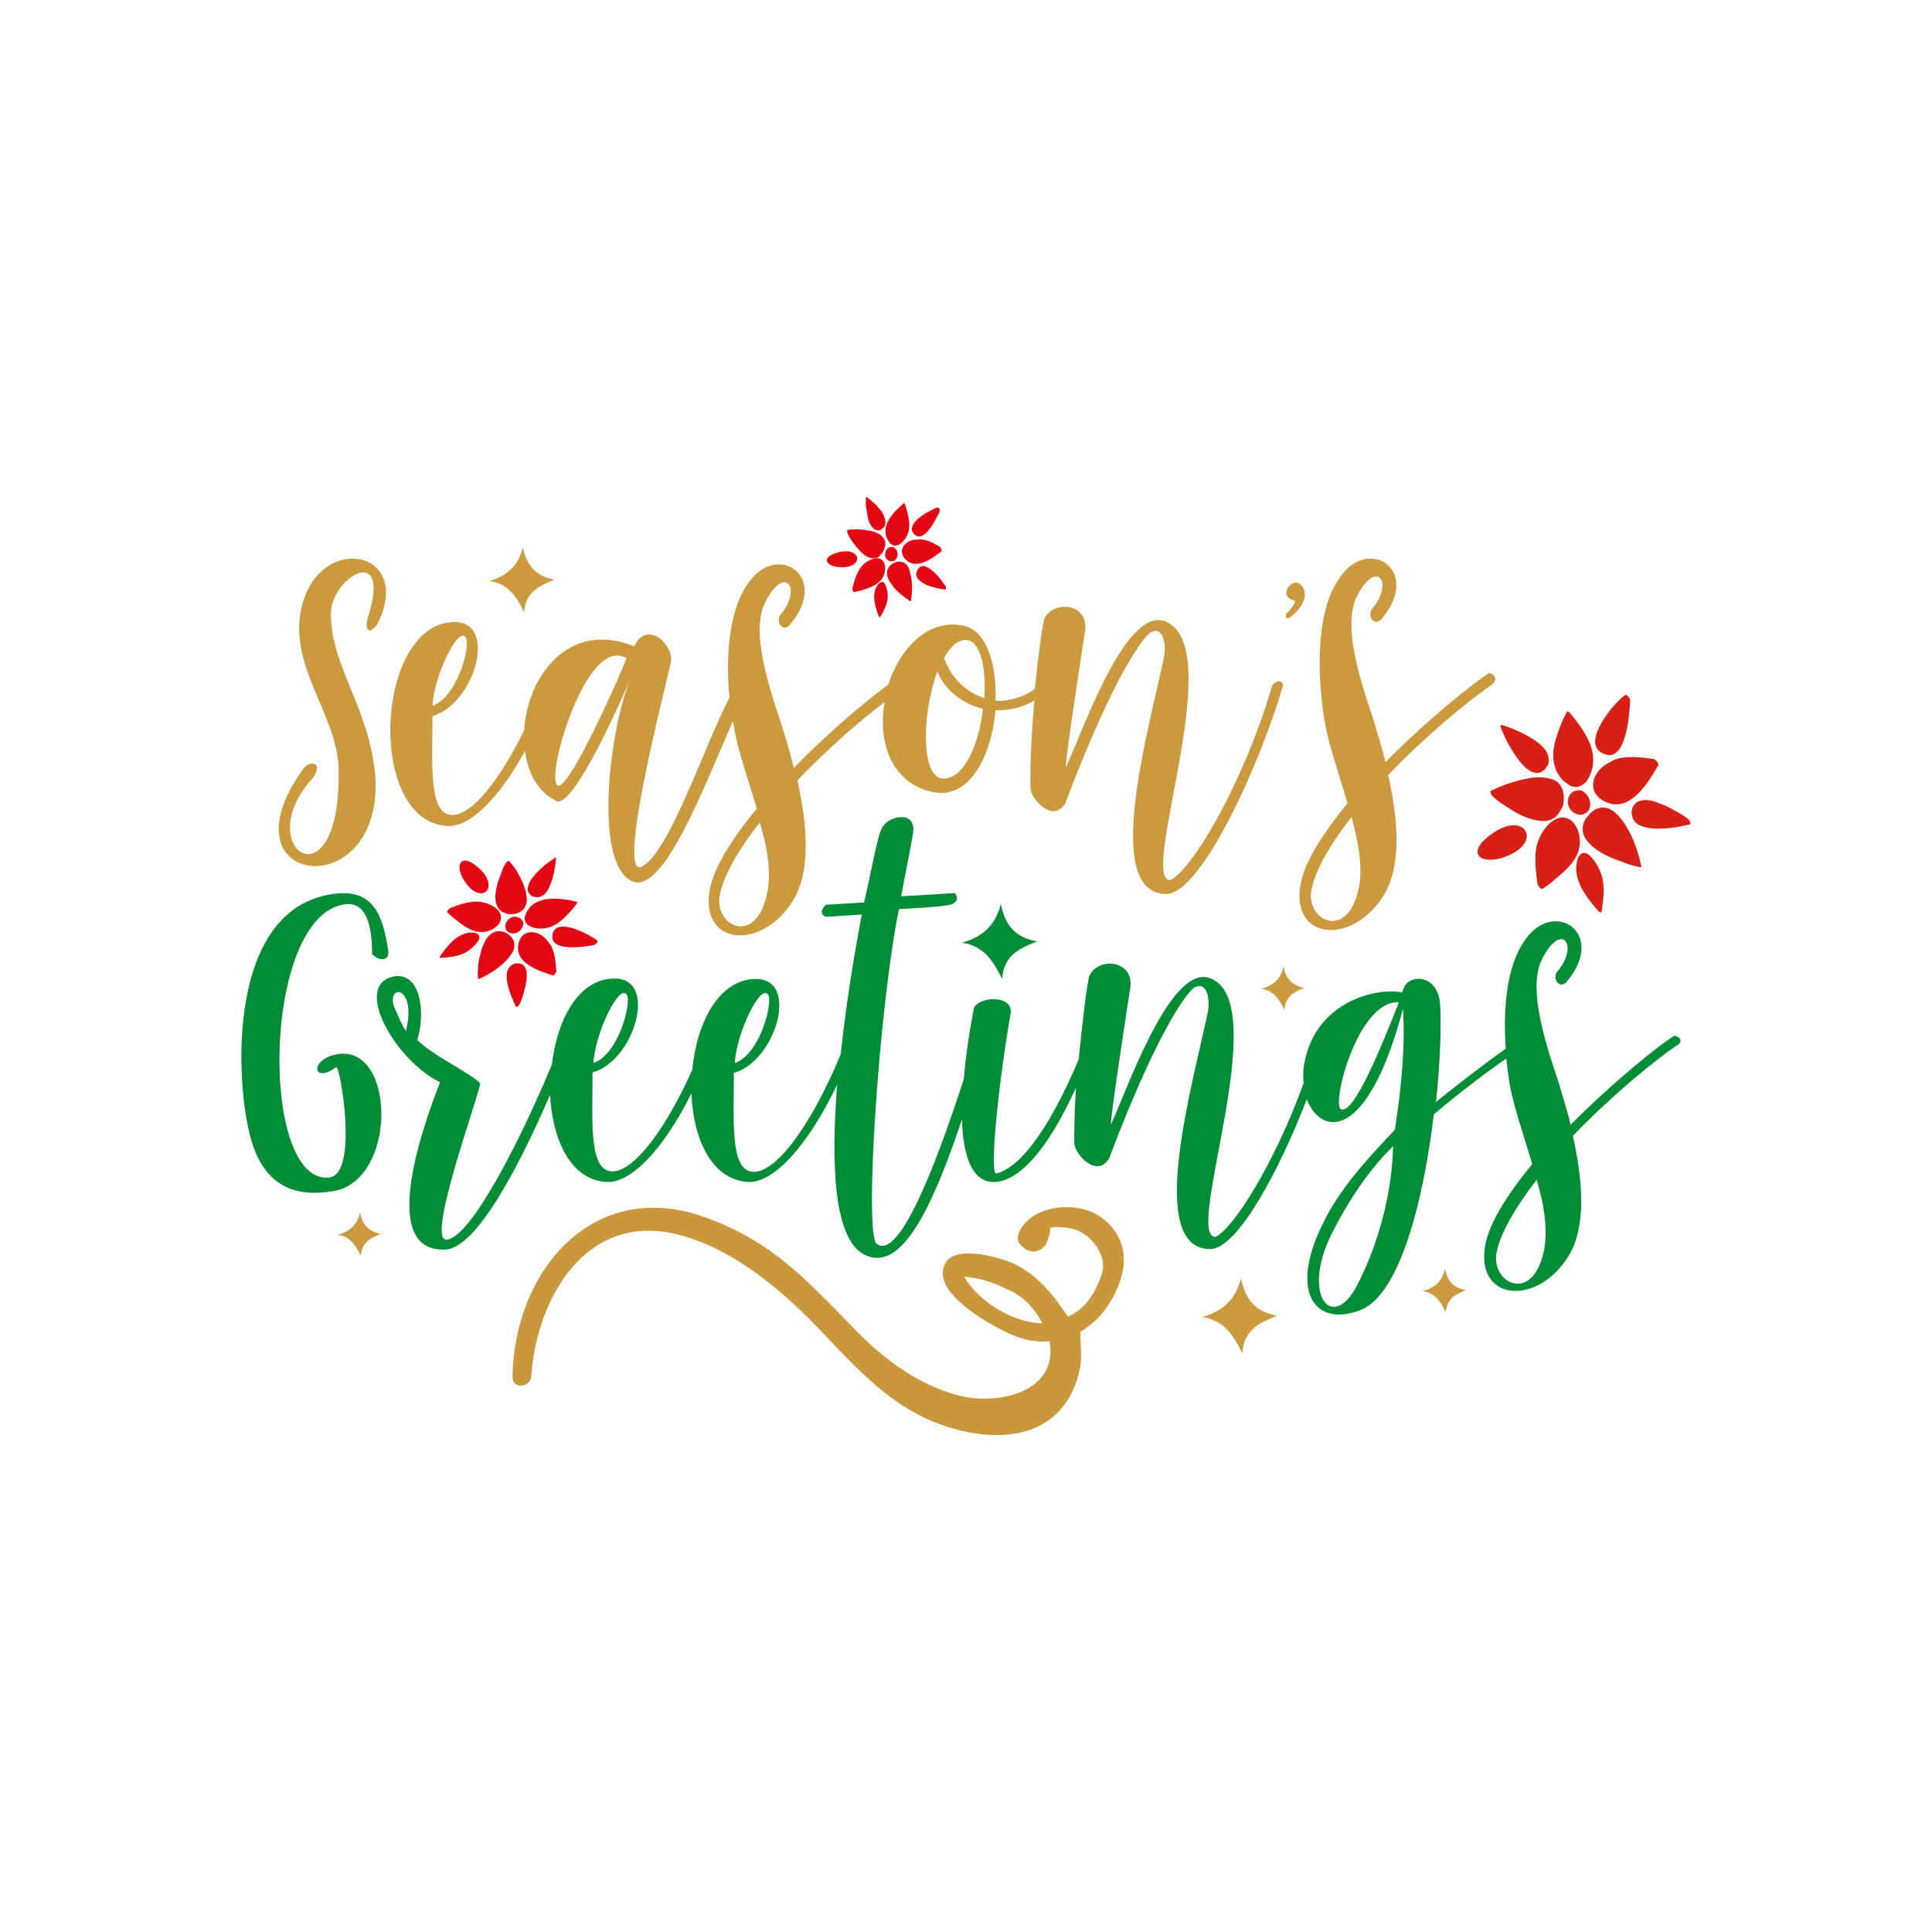 <svg version="1.1" id="Calque_1" xmlns="http://www.w3.org/2000/svg" x="0" y="0" viewBox="0 0 432 432" xml:space="preserve"><style>.st0{fill:#e30613}.st1{fill:#cb9a3e}.st2{fill:#008d36}.st18{fill-rule:evenodd;clip-rule:evenodd;fill:#cb9a3e}.st20{fill:#d82116}</style><path class="st1" d="M67.7 134.8c-3.9 13.6 7.6 24.5 8 36.9.8 31.9-20.3 18.1-5.7 2.2 2.4-3.4-.7-4-2.1-2.1-19.4 26.7 18.2 31 16 1.4-1.5-15.3-10.1-24.5-9.9-36.2.1-7.9 13.8-16.1 8.2 1.3-.7 2.1.3 4.2 2.3 1 7.9-16.1-12.3-20.2-16.8-4.5z"/><path class="st1" d="M284.4 153.5c-6.5 22.1-18.2 41.5-22.8 43.3-7-.4 13.3-52.7-1.2-57.9-9.1-3.3-19.2 27.1-22.1 32.7-.2-1.2 4.3-30.4 4.4-31 .3-6.2-7.9-6.2-9.3-1.9-.5 2.4-1.3 8.3-2 15.3-2.3 1.9-6.1 2.9-8.8 2.7.3-8-1.9-15.4-6.8-16.7-8-2-14.5 4.8-17.2 13.1-4.4 3.2-13 10.3-21.1 18.6-.8-3.4-1.8-6.6-2.7-9.5-3.2-9.5-6.6-20.4-4-26.9 4.5-9.6 8.9-3.8 3.6 2.3-1 1.7.8 4 2.4 1.9 8.9-10.9-3.4-18.6-9.7-8.8-4.3 6.2-4.8 16.9-4 25.3-5.7 11-13.2 34-19.4 37.7-6.3 3.8 5.1-40 6.4-46 0-4.3-5.6-8.8-8.3-3.2-14.8-5.9-23.9 6.9-24.6 18.8-6.1 12.4-12.4 19.5-16.5 18.9-4.9-.6-4-11.8-4-22.1 9.3-2.6 14.7-20.8 5.1-21-18-.2-20.1 44.9-1.6 45.6 4.7.2 11.2-5.8 17.2-16.8.6 5 2.9 9.2 7 11.2 3.3 1.6 11.9-16.6 16.4-26.9-4.8 12.1-8 41.5.7 44.9 7 2.8 16.2-21.9 22.4-35.9.2 1 .3 2 .5 2.9 1 4.9 3.1 10.8 4.8 16.7-5.8 7.1-10.3 14.1-10.7 19.6-.9 11.2 12.1 11.8 18.8 1 4.1-6.6 3.2-17.1 1-26.9 6.4-6.7 14-13.4 19.5-17.5-1.5 8.6 1.2 17.7 10.3 20 8.7 2.2 13.6-8 14.5-18.2 2.9.1 6-.5 8.7-2.2-.6 6.6-1 13.8-.9 19.6.1 2.5 5.1 8 7.8 3.4 11.2-29.6 17.8-37.5 19.1-38.2 3.1-1.6 3.4 3.3 3 5.4-3.3 15.9-14.1 53.1.5 53.1 7.6 0 20.6-28 26-46.3.4-1.9-2-1.4-2.4-.1zm-180.2-10.9c1 1.7-1.8 13.2-7.5 15.2.3-6.5 5.8-18.1 7.5-15.2zm20.1 29c.8-7 8.1-28.9 15.8-24.4-2.8 7-17.5 39.8-15.8 24.4zm47.4 27.2c-2.1 13-11.9 8.6-10.8 1.6.8-4.5 4.2-10.4 9-16.5 1.6 5.3 2.5 10.6 1.8 14.9zm39-24.7c-4.9-.5-4.5-14.9-1.1-23.9 1.9 4.5 6 7.3 10.2 8.3-.9 7.8-4.2 15.9-9.1 15.6zm9.4-18c-3.9-1.2-7.5-4.5-9-9 1.4-2.5 3-4 4.9-4 3.3.2 4.5 6.2 4.1 13zM291.3 131.3c-1.9-3.2-6.2 2.2-1.7 3 0 .7-1.3 2.4-2 2.9-.3 1.1.1 1.2.6 1 1-.5 4.9-4 3.1-6.9zM332.8 150.6c-3.3 2.1-13.4 10.1-23 19.8-.8-3.4-1.9-6.6-2.7-9.5-3.2-9.5-6.6-20.4-4-26.9 4.5-9.6 8.9-3.8 3.6 2.3-1 1.7.8 4 2.4 1.9 8.9-10.9-3.4-18.6-9.7-8.8-6 8.6-4.5 25.5-2.9 33.5 1 4.9 3.1 10.8 4.8 16.7-5.8 7.1-10.3 14.1-10.7 19.6-.9 11.2 12.1 11.8 18.8 1 4.1-6.6 3.2-17.1 1-26.9 8-8.4 18-16.7 23.2-20.2 1.8-1.5-.2-2.9-.8-2.5zm-28.8 47c-2.1 13-11.9 8.6-10.8 1.6.8-4.5 4.2-10.4 9-16.5 1.5 5.4 2.4 10.6 1.8 14.9z"/><path class="st2" d="M74.6 235.9c-5.4 1.4-4.5 6.5.6 2.7.8-.5 5.1 24-1.6 24.7-15.6 1.7-15.1-58.5 3.5-61.1 4.5-.6 6.1 4 6.1 11.1 1.2 1.5 4 1.9 3.6-.8-1.2-8-3.4-13.5-11.5-12.7-24.9 2.5-22.8 42.6-19.1 55.2 3.6 12.2 12.3 12.5 19.1 11.2 13.9-3.5 12.9-33.9-.7-30.3z"/><path class="st2" d="M374.2 231.7c-3.3 2.1-13.4 10.1-23 19.8-.8-3.4-1.9-6.6-2.7-9.5-3.2-9.5-6.6-20.4-4-26.9 4.5-9.6 8.9-3.8 3.6 2.3-1 1.7.8 4 2.4 1.9 8.9-10.9-3.4-18.6-9.7-8.8-4.1 5.9-4.7 15.8-4.1 24-5.3 3.7-12.8 9.6-15.6 11.9 1-9.5 1.2-17.8.9-22-.6-6.7-6.9-6.6-8.1-3.5l-.4 1c-5.7-1.1-18.8 1.9-21.7 15.1-.4 1.8-.5 3.6-.3 5.2-6.6 18.2-15.9 32.8-19.8 34.4-7-.4 13.3-52.7-1.2-57.9-9.1-3.3-19.2 27.1-22.1 32.7-.2-1.2 4.3-30.4 4.4-31 .3-6.2-7.9-6.2-9.3-1.9-.6 2.7-1.5 10.1-2.3 18.4-6.9 16.3-13.3 24.2-18.4 25.5-1.7.4.6-21.2 3.2-35.9.4-4.1-6.9-3.7-8.2-1.2 0 .1-1.6 7.6-2.3 16-6.8 21-14.7 40.6-19.5 36.8-2.8-2.3.5-52.5 5-74.8 1-.1 10.3-.5 11.8-1.1 1.9-.8 1-2.1.7-2.5-3.8.2-7.2.5-12 .7.8-4.4 1.4-7 2.6-13.7 1.1-5.8-5.3-4.2-6.6-2-1.3 1.4-2.6 10.2-4.3 17.1l-8.5.5c-1.2 1.1-1.3 2.1-.1 2.7l8.1-.5c-.4 2.2-3.1 15.9-4.7 31.2-7 16.9-15 27-19.9 26.3-4.9-.6-4-11.8-4-22.1 9.3-2.6 14.7-20.8 5.1-21-8.4-.1-13.4 9.7-14.4 20.3-6.6 14.7-13.8 23.3-18.3 22.7-4.9-.6-4-11.8-4-22.1 9.3-2.6 14.7-20.8 5.1-21-8.2-.1-13 9.1-14.2 19.2-6.1 14.9-17.8 38.6-23.5 39.2-4.6.4 6.1-29 7.5-34.9-1.5-2-10.8-6.3-14.1-9.8 2-6.4.6-15.5-5.5-14.1-8.9 2.1.6 18.7 10.6 23.6-2.3 5.9-14.9 38.2 1.2 37.4 7-.3 16.6-18.9 23.4-34.6.5 10 4.6 19.2 12.8 19.5 5.1.2 12.3-6.8 18.8-19.8.4 10.1 4.5 19.4 12.8 19.8 5.4.2 13-7.6 19.8-21.8-1.4 17.5-.9 35 6.4 38.2 7.8 3.5 14.5-9.5 21.5-30.4.2 7.6 2 14 7.1 14 5.4 0 11.9-6.8 18.4-21.1-.3 4.4-.4 8.7-.4 12.4.1 2.5 5.1 8 7.8 3.4 11.2-29.6 17.8-37.5 19.1-38.2 3.1-1.6 3.4 3.3 3 5.4-3.3 15.9-14.1 53.1.5 53.1 6 0 15.3-17.2 21.6-33.5 3.2 8.3 13.6 9.6 21.5-20.2.5 7.1-.1 16.1-1.8 27-7.3 7.7-12.6 13.8-16 20.8-7.7 15.2-2.1 23.6 8.4 19.5 8.9-3.6 14.1-25.2 16.3-43.7 3.2-2.8 10.4-8.5 16.2-12.5.3 2.6.6 5 1 6.9 1 4.9 3.1 10.8 4.8 16.7-5.8 7.1-10.3 14.1-10.7 19.6-.9 11.2 12.1 11.8 18.8 1 4.1-6.6 3.2-17.1 1-26.9 8-8.4 18-16.7 23.2-20.2 2-1.1 0-2.5-.7-2.1zm-202.4-9.2c1 1.7-1.8 13.2-7.5 15.2.3-6.5 5.8-18.1 7.5-15.2zm-31.6 0c1 1.7-1.8 13.2-7.5 15.2.3-6.5 5.8-18.1 7.5-15.2zm-49.4 7.9c-.2.5-2.7-5.1-2.9-6-.8-4.4 5.2-3.6 2.9 6zm209 17.6c-2.1-1.1 3.8-24.4 13-23.9-3.8 9.7-10.2 25.5-13 23.9zm3.6 39.5c-5.5 10.5-12.6 2.1-5.5-11.9 2.5-4.9 7.1-13 13.6-19.3-.3 13-4.6 24.5-8.1 31.2zm42-8.8c-2.1 13-11.9 8.6-10.8 1.6.8-4.5 4.3-10.4 9-16.5 1.6 5.3 2.4 10.5 1.8 14.9z"/><path class="st20" d="M357.1 193.4c-.9-1.4-2.8-4.2-4.2-1.7-1.7 4.4 1.6 8.7 4.3 11.8 0 .1.8.8.9.4.6-3.8 1-7.1-1-10.5zM365 180.7c-.2.5-.2 1.1-.1 1.6.2 1.1.9 1.9 1.9 2.3 1.2.5 2.5.7 3.7.7 1.4 0 2.8-.1 4.1-.3 1-.2 2.1-.4 3.1-.6.7-.2-.1-1.2-.4-1.4-.7-.5-1.4-1-2.2-1.4-1.3-.8-2.7-1.5-4.1-2-1.2-.5-2.7-.9-4-.6-.5.1-1.1.3-1.4.8-.3.2-.5.6-.6.9zM362 156.6c-2.2 2.1-8.8 10.3-3 12.1 4.7 1.5 5.4-9.3 5.5-12.1 0-.4-.8-1.6-1.2-1.1-.5.3-.9.7-1.3 1.1zM335.6 162.7c.2.6.5 1.3.8 1.9.4.9.8 1.7 1.3 2.5.5.9 1.1 1.8 1.7 2.6.6.8 1.2 1.5 1.9 2.1.6.5 1.3.9 2 1 .5.1 1.1 0 1.5-.3.2-.1.4-.3.6-.4.2-.2.3-.5.5-.7l.3-.6c.1-.2.1-.5.1-.7 0-.4 0-.9-.2-1.3-.3-1-1.1-1.8-1.8-2.4-.9-.8-1.9-1.4-3-2-1-.6-2.1-1-3.2-1.5-.8-.3-1.5-.6-2.3-.8-.4-.1-.3.4-.2.6zM338.1 190.9c6.4-3.3 2.6-9.2-4-4.8-7.5 4.9-2.4 8.1 4 4.8zM347.5 196.8c.1-.1.2-.1.2-.2 2.4-1.9 5.1-4.3 5.5-7.5.3-2.1-.5-5.2-2.7-6.1-2.5-1-4.9 1.7-5.9 3.6-1.9 3.3-1.3 7.4-.8 11.1.1.4.8 1.3 1.2 1 .9-.6 1.7-1.2 2.5-1.9zM362.7 183.4c-.3-.4-.6-.7-.9-1.1-.8-.8-1.8-1.6-3-1.7-.5-.1-1.1 0-1.6.2-.3.1-.6.2-.8.4-.1.1-.3.2-.4.3-.3.2-.5.4-.7.7-.2.3-.5.5-.7.8-.5.8-.8 1.8-.7 2.8.1.9.6 1.8 1.2 2.5.7.8 1.6 1.5 2.5 2.1 1 .6 2.1 1.2 3.2 1.6 1.1.4 2.1.8 3.2 1.2.9.3 1.8.5 2.7.7.2 0 .3 0 .3-.2-.8-3.7-2.1-7.4-4.3-10.3zM359.1 170.9c-3.3 2.1-4.4 6.6.1 8.5 5.4 2.3 9.4-4.5 11.6-8.3.2-.4-.7-1.4-1.1-1.4-3.1-.4-6-.8-8.8.2-.4.3-1.3.7-1.8 1z"/><path class="st20" d="M349.9 174.8c.2.2.3.3.5.4.3.2.6.5 1 .6.5.2 1.1.2 1.6.1.6-.2 1.1-.6 1.6-1 .9-1.1 1.4-2.6 1.6-4 .5-4.3-2.5-8.2-5-11.3 0-.1-.7-.7-.8-.5-.7 1.3-1.3 2.6-1.8 4s-1 2.9-1.2 4.4c-.2 1.4-.1 2.9.4 4.3.2.7.6 1.3 1 1.9.3.4.6.7.9 1 .1 0 .1 0 .2.1zM349.3 180.6c.1-.2.1-.3.2-.5s.1-.5.1-.7c.1-.7.1-1.4 0-2-.1-.8-.5-1.6-1-2.2-.5-.6-1.3-.9-2-1.1-.9-.2-1.8-.3-2.7-.3-1 0-2 .2-3 .4s-2 .5-3 .8c-.9.3-1.8.6-2.7 1-.6.3-1.2.5-1.8.8-.4.2.1 1 .3 1.2.7.7 1.5 1.3 2.3 1.8 1 .7 2 1.3 3 1.9 1.1.6 2.2 1.1 3.3 1.4 1 .3 2.1.5 3.1.5.9-.1 1.8-.4 2.5-1 .4-.4.7-.8.9-1.2.3-.4.4-.6.5-.8zM350.8 180.4c.6 1.4 2.4 2.3 3.8 1.4 1.1-.7 1.2-2.2.7-3.3-.3-.6-.7-1.2-1.3-1.5-.3-.2-.6-.3-.9-.3-.4 0-.7.1-1.1.2-.6.2-1.1.9-1.3 1.5-.2.7-.2 1.4.1 2z"/><g><path class="st0" d="M198.4 132.2c-.2-.9-.6-2.8-1.8-1.8-1.9 1.9-1 4.9-.2 7.2 0 0 .3.6.4.4 1.1-1.9 2-3.6 1.6-5.8zM205.3 127.2c-.2.2-.3.5-.4.8-.1.6.1 1.2.5 1.6.5.5 1.2.9 1.8 1.2.7.3 1.5.5 2.3.7.6.1 1.2.3 1.8.3.4.1.2-.7.1-.8l-.9-1.2c-.5-.7-1.1-1.4-1.8-2-.6-.5-1.2-1-2-1.2-.3-.1-.6 0-.9.1-.2.2-.4.3-.5.5zM208.8 113.8c-1.6.7-6.8 3.6-4.2 5.8 2.2 1.8 4.8-3.8 5.5-5.2.1-.2-.1-1-.4-.9-.3 0-.6.1-.9.3zM193.6 111.4v1.2c0 .5.1 1.1.2 1.6.1.6.2 1.2.3 1.7.1.5.3 1 .6 1.5.2.4.5.7.9 1 .3.1.6.2.9.2.1 0 .3 0 .4-.1.1-.1.3-.2.4-.3l.3-.3c.1-.1.2-.2.2-.3.1-.2.2-.5.2-.7 0-.6-.2-1.1-.4-1.7-.3-.6-.7-1.2-1.2-1.7-.4-.5-.9-1-1.4-1.4-.3-.3-.7-.6-1.1-.9-.3-.2-.3.1-.3.2zM189 126.8c4.1-.4 3.3-4.3-1.1-3.4-5.1 1.1-3 3.8 1.1 3.4zM192.7 132c.1 0 .1 0 .2-.1 1.7-.5 3.6-1.2 4.5-2.8.6-1.1.8-2.9-.1-3.8-1.1-1.1-2.9-.1-3.9.6-1.7 1.4-2.3 3.7-2.8 5.7 0 .2.1.8.4.8.5-.1 1.1-.3 1.7-.4zM203.5 128.1c-.1-.3-.1-.5-.2-.8-.2-.6-.6-1.2-1.2-1.5-.3-.1-.6-.2-.9-.2h-.5c-.1 0-.2 0-.3.1-.2 0-.4.1-.5.2-.2.1-.3.1-.5.3-.5.3-.8.8-1 1.3-.1.5-.1 1.1.1 1.6.2.6.5 1.1.9 1.6.4.6.8 1.1 1.3 1.5.5.5 1 .9 1.5 1.3.4.3.8.6 1.3.9.1 0 .2.1.2-.1.3-2 .4-4.2-.2-6.2zM204.3 120.7c-2.2.4-3.7 2.6-1.7 4.5 2.4 2.3 5.9-.4 7.9-1.9.2-.1-.1-.9-.3-1-1.5-.9-3-1.7-4.7-1.7-.3.1-.9.1-1.2.1z"/><path class="st0" d="M198.6 120.8c.1.1.1.2.2.3.1.2.2.4.4.5.2.2.5.3.8.4.4 0 .7-.1 1-.2.7-.4 1.3-1.1 1.7-1.8 1.2-2.2.4-4.9-.3-7.1 0 0-.2-.5-.3-.4-.6.5-1.2 1.1-1.8 1.7-.6.6-1.1 1.3-1.6 2.1-.4.7-.7 1.5-.7 2.3 0 .4 0 .8.1 1.2.1.3.2.5.3.7.2.2.2.3.2.3zM197.1 123.8c.1-.1.1-.2.2-.2.1-.1.1-.2.2-.4.2-.3.3-.7.4-1.1.1-.5.1-.9-.1-1.4-.2-.4-.5-.7-.8-1-.4-.3-.9-.5-1.3-.7-.5-.2-1.1-.3-1.7-.4-.6-.1-1.2-.2-1.7-.2s-1.1-.1-1.6 0c-.4 0-.7 0-1.1.1-.3 0-.1.6-.1.7.2.5.5 1 .8 1.5.4.6.8 1.1 1.2 1.6.4.5.9 1 1.4 1.5.5.4 1 .7 1.6.9.5.2 1.1.2 1.6 0 .3-.1.5-.3.7-.5.1-.2.2-.3.3-.4zM197.9 124c0 .9.8 1.7 1.7 1.5.7-.1 1.1-.9 1.1-1.6 0-.4-.1-.8-.4-1.1l-.4-.4c-.2-.1-.4-.1-.6-.1-.4 0-.8.3-1 .5-.3.4-.4.8-.4 1.2z"/></g><g><path class="st0" d="M105.7 211.8c.9-.8 2.5-2.6.6-3.2-3.4-.6-5.9 2.4-7.7 4.9 0 0-.5.7-.1.7 2.7-.2 5.1-.4 7.2-2.4zM115.9 215.4c-.4 0-.8 0-1.1.2-.7.3-1.2.9-1.4 1.7-.2.9-.1 1.9.1 2.7.2 1 .5 1.9.9 2.9l.9 2.1c.2.5.8-.3.9-.5.3-.6.5-1.2.7-1.8.3-1.1.6-2.1.8-3.3.1-.9.2-2-.2-2.9-.2-.4-.4-.7-.8-.9-.3-.1-.5-.1-.8-.2zM132.5 209.6c-1.9-1.2-8.6-4.6-9-.3-.3 3.6 7.4 2.4 9.4 2 .3-.1 1-.8.6-1-.3-.3-.7-.5-1-.7zM124 191.9c-.4.3-.8.5-1.2.8-.5.4-1.1.8-1.6 1.3s-1.1 1-1.6 1.6c-.4.5-.9 1.1-1.2 1.7-.2.5-.4 1-.4 1.6 0 .4.2.7.4 1l.4.4c.2.1.4.2.6.2.2.1.3.1.5.1h.5c.3 0 .6-.2.9-.3.6-.4 1.1-1 1.4-1.7.4-.8.7-1.6.9-2.4.2-.8.4-1.6.5-2.5.1-.6.2-1.2.2-1.7.2-.4-.1-.2-.3-.1zM104.6 198c3.4 4 6.9.4 2.8-3.6-4.7-4.5-6.2-.4-2.8 3.6zM101.8 205.6c.1 0 .1.1.2.1 1.7 1.4 3.8 2.9 6.1 2.7 1.6-.1 3.6-1.2 3.9-2.9.3-1.9-1.9-3.2-3.5-3.6-2.6-.8-5.5.2-7.9 1.2-.2.1-.8.7-.5 1 .6.5 1.1 1 1.7 1.5zM113.7 214.2c.2-.3.4-.5.6-.8.5-.7.8-1.5.7-2.4 0-.4-.2-.8-.4-1.1-.1-.2-.2-.4-.4-.5l-.3-.3c-.2-.2-.4-.3-.6-.4-.2-.1-.4-.3-.6-.3-.7-.2-1.4-.3-2.1 0-.6.2-1.2.7-1.6 1.2-.5.6-.8 1.4-1.1 2.1-.3.8-.5 1.7-.7 2.5-.2.8-.3 1.6-.3 2.5-.1.7-.1 1.3 0 2 0 .1.1.2.2.2 2.5-1.1 4.9-2.7 6.6-4.7zM121.9 209.8c-2-2-5.4-2-6 1.4-.8 4.2 4.6 5.9 7.7 6.9.3.1.8-.7.8-1-.2-2.2-.3-4.4-1.5-6.1-.3-.3-.7-1-1-1.2zM117.8 203.9c-.1.1-.2.3-.2.4-.1.3-.2.5-.3.8 0 .4 0 .8.2 1.1.2.4.6.7 1 .9.9.5 2 .6 3.1.5 3.1-.3 5.4-3.1 7.2-5.3 0 0 .4-.6.3-.6-1-.3-2.1-.5-3.1-.6-1.1-.2-2.2-.2-3.3-.1-1 .1-2.1.4-3 .9-.5.3-.9.6-1.2 1-.2.2-.4.5-.6.8-.1.1-.1.1-.1.2zM113.6 204.4h.9c.5 0 1-.1 1.4-.3.6-.2 1-.6 1.4-1.1.3-.5.4-1 .5-1.6 0-.6-.1-1.3-.2-1.9-.2-.7-.4-1.4-.7-2.1-.3-.7-.6-1.3-1-2-.3-.6-.7-1.2-1.1-1.7-.3-.4-.6-.8-.9-1.1-.2-.3-.7.3-.8.4-.4.6-.7 1.3-.9 1.9l-.9 2.4c-.2.8-.4 1.7-.5 2.6-.1.8 0 1.6.2 2.3.2.6.6 1.2 1.1 1.6.3.2.7.3 1 .4.1.1.3.1.5.2zM113.9 205.4c-.9.7-1.3 2-.4 2.9.7.6 1.8.5 2.5 0 .4-.3.7-.7.9-1.2.1-.2.1-.5.1-.7 0-.3-.2-.5-.3-.7-.2-.4-.8-.6-1.3-.7-.6-.1-1.1.1-1.5.4z"/></g><path d="M241.5 306c.5-3 0-5.9.1-7.5 0-.2-.2-.7 0-.7 2.4-1.5 4.5-3.4 5.8-5.4 1.3-1.8 2.7-4.5 3.3-6.8 1.5-5 .2-9.8-4.2-13.2-4-3.1-10.8-3.3-15.2-.6-1.9 1-4.8 4.3-3.3 6.3 2.4 3 5 1.5 5.8.2.5-1.1 1.1-2.3 1-3.4-.2-.9 4-.6 6.1.2 3.9 1.7 6.8 6.3 5.4 10-2.1 5.9-4.8 8.1-7.5 9.3-3.2-4.7-6.4-8.9-11.6-11.6-3.2-1.6-13-4.4-15.6-.7-4.5 6.7 10.9 14.8 15 16.5 2.7 1.1 5.5 1.6 8.1 1.3 2 11.6-11.8 14.4-20.5 12.1-8.7-2.3-16.5-8-22.6-14.3-11.1-11.3-18.7-20.1-34.2-25.6-24.9-8.8-42.5 12.2-42.8 35.8 0 2.8 4 2.4 4.2-.2C120 290.3 131 271 151.4 276c13.1 3.3 24.3 13.2 33.2 22.7 5.2 5.5 10.7 11.3 17.1 15.5 2 1.3 4.9 2.9 7.2 3.8 13.8 5.4 29.1 4.2 32.6-12zm-25.9-20.5c3.3.2 6.5 1.2 9.6 2.8 3.6 1.4 6.2 4.4 7.9 7.6-6.6-.1-14.2-4.8-17.5-10.4z" fill="#c9973c"/><path d="M231.9 210.5c-4.1 1.6-7.5 3.2-7.8 8.4-2-3.9-4-7.4-9-8.1 4.6-1.3 7.5-3.9 8.7-8.7.9 4.8 3.3 7.6 8.1 8.4z" fill-rule="evenodd" clip-rule="evenodd" fill="#008d36"/><path class="st18" d="M124 129.6c-3.5 1.4-6.5 2.8-6.8 7.3-1.7-3.4-3.5-6.4-7.8-7 4-1.1 6.5-3.4 7.5-7.5.9 4.1 3 6.5 7.1 7.2zM285.6 294.2c-4.1 1.6-7.5 3.2-7.8 8.4-2-3.9-4-7.4-9-8.1 4.6-1.3 7.5-3.9 8.7-8.7.9 4.8 3.3 7.6 8.1 8.4zM327.8 288.5c-2.4.9-4.3 1.9-4.5 4.9-1.2-2.3-2.3-4.3-5.2-4.7 2.7-.7 4.4-2.2 5-5 .5 2.7 1.9 4.3 4.7 4.8zM85.2 275.9c-2.4.9-4.3 1.9-4.5 4.9-1.2-2.3-2.3-4.3-5.2-4.7 2.7-.7 4.4-2.2 5-5 .5 2.7 1.9 4.3 4.7 4.8zM291.7 220.9c-2.4.9-4.3 1.9-4.5 4.9-1.2-2.3-2.3-4.3-5.2-4.7 2.7-.7 4.4-2.2 5-5 .5 2.7 1.9 4.3 4.7 4.8z"/></svg>